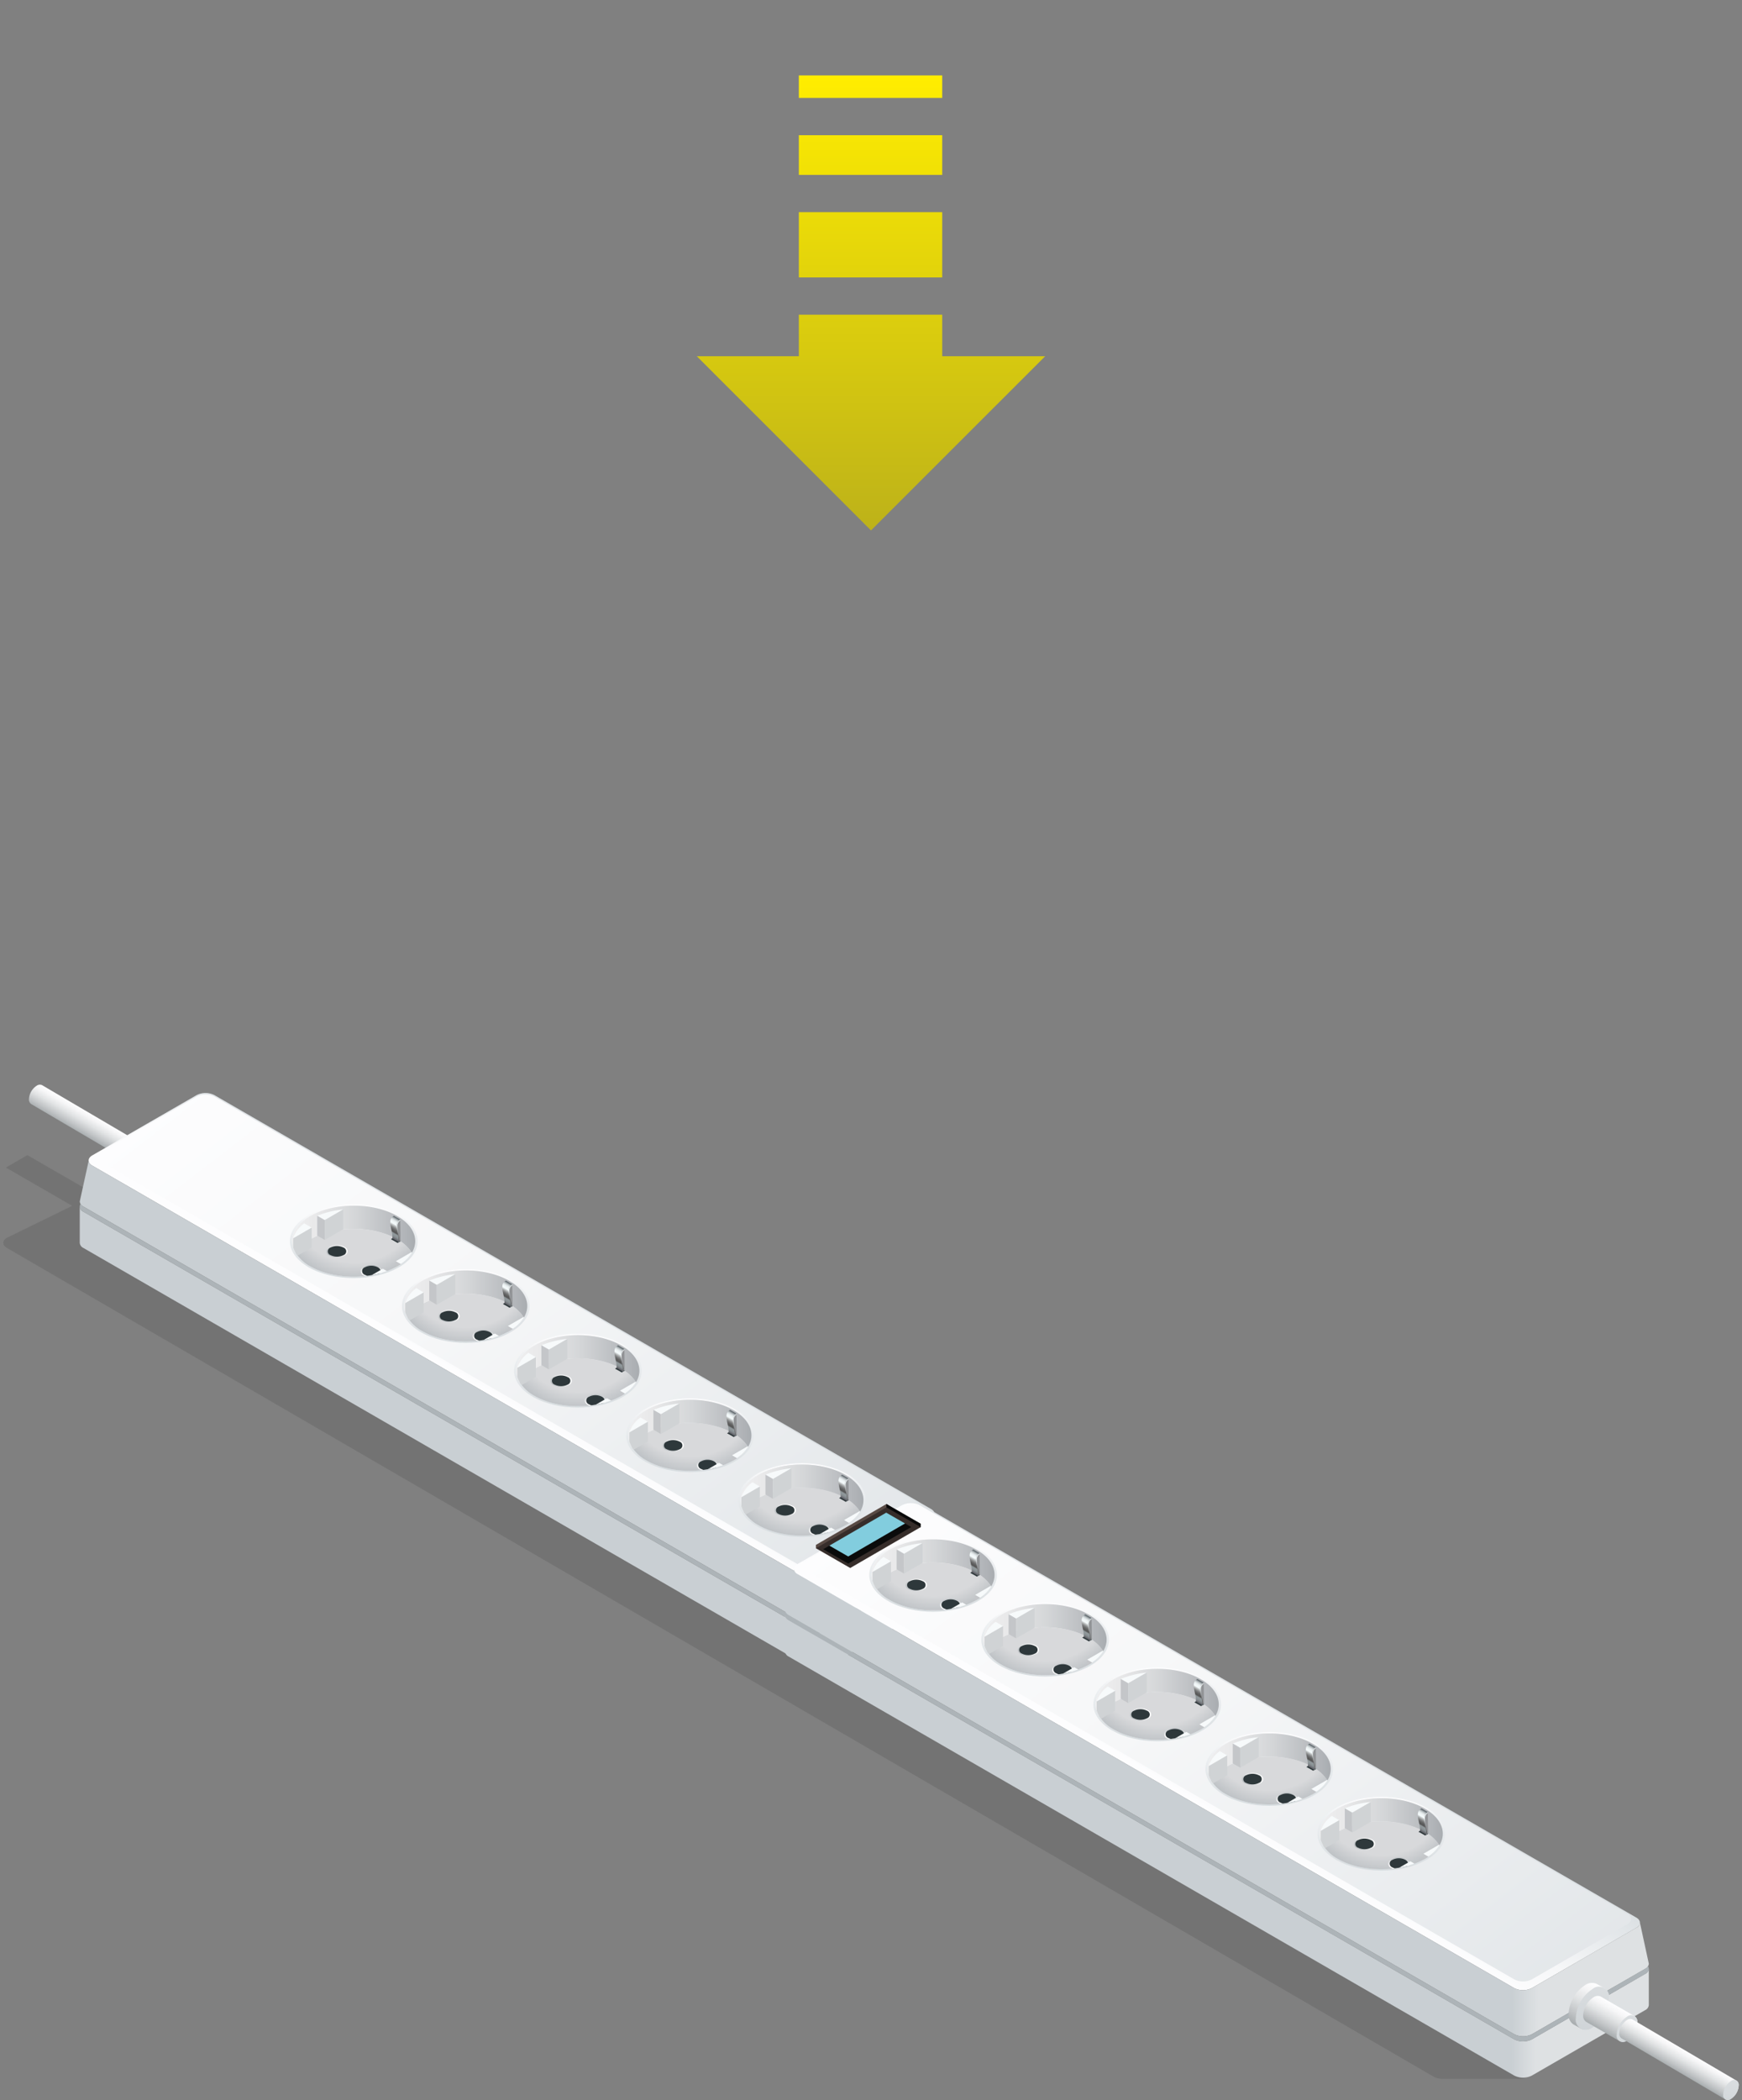 <svg xmlns="http://www.w3.org/2000/svg"
    xmlns:xlink="http://www.w3.org/1999/xlink" viewBox="0 0 497.843 600">
    <rect x="0" y="0" width="497.843" height="600" fill="#808080" stroke="none"/>
    <defs>
        <style>.cls-1{isolation:isolate;}.cls-18,.cls-2{mix-blend-mode:multiply;}.cls-2{opacity:0.1;}.cls-3{fill:url(#linear-gradient);}.cls-4{fill:url(#linear-gradient-2);}.cls-5{fill:url(#linear-gradient-3);}.cls-6{fill:url(#linear-gradient-4);}.cls-7{fill:#adb4b8;}.cls-8{fill:url(#linear-gradient-5);}.cls-9{fill:url(#linear-gradient-6);}.cls-10{fill:url(#radial-gradient);}.cls-11{fill:url(#linear-gradient-7);}.cls-12{fill:#2e383b;}.cls-13{fill:url(#linear-gradient-8);}.cls-14{fill:url(#linear-gradient-9);}.cls-15{fill:#f7fafb;}.cls-16{fill:#c4c6c9;}.cls-17{fill:#d0d3d5;}.cls-18{opacity:0.2;}.cls-19{fill:url(#linear-gradient-10);}.cls-20{fill:url(#linear-gradient-11);}.cls-21{fill:url(#linear-gradient-12);}.cls-22{fill:url(#radial-gradient-2);}.cls-23{fill:url(#linear-gradient-13);}.cls-24{fill:url(#linear-gradient-14);}.cls-25{fill:url(#linear-gradient-15);}.cls-26{fill:url(#linear-gradient-16);}.cls-27{fill:url(#linear-gradient-17);}.cls-28{fill:url(#linear-gradient-18);}.cls-29{fill:url(#radial-gradient-3);}.cls-30{fill:url(#linear-gradient-19);}.cls-31{fill:url(#linear-gradient-20);}.cls-32{fill:url(#linear-gradient-21);}.cls-33{fill:url(#linear-gradient-22);}.cls-34{fill:url(#linear-gradient-23);}.cls-35{fill:url(#linear-gradient-24);}.cls-36{fill:url(#radial-gradient-4);}.cls-37{fill:url(#linear-gradient-25);}.cls-38{fill:url(#linear-gradient-26);}.cls-39{fill:url(#linear-gradient-27);}.cls-40{fill:url(#linear-gradient-28);}.cls-41{fill:url(#linear-gradient-29);}.cls-42{fill:url(#linear-gradient-30);}.cls-43{fill:url(#radial-gradient-5);}.cls-44{fill:url(#linear-gradient-31);}.cls-45{fill:url(#linear-gradient-32);}.cls-46{fill:url(#linear-gradient-33);}.cls-47{fill:url(#linear-gradient-34);}.cls-48{fill:url(#linear-gradient-35);}.cls-49{fill:url(#linear-gradient-36);}.cls-50{fill:url(#linear-gradient-37);}.cls-51{fill:url(#linear-gradient-38);}.cls-52{fill:url(#linear-gradient-39);}.cls-53{fill:url(#linear-gradient-40);}.cls-54{fill:url(#linear-gradient-41);}.cls-55{fill:url(#linear-gradient-42);}.cls-56{fill:url(#linear-gradient-43);}.cls-57{fill:url(#linear-gradient-44);}.cls-58{fill:url(#linear-gradient-45);}.cls-59{fill:url(#linear-gradient-46);}.cls-60{fill:url(#radial-gradient-6);}.cls-61{fill:url(#linear-gradient-47);}.cls-62{fill:url(#linear-gradient-48);}.cls-63{fill:url(#linear-gradient-49);}.cls-64{fill:url(#linear-gradient-50);}.cls-65{fill:url(#linear-gradient-51);}.cls-66{fill:url(#linear-gradient-52);}.cls-67{fill:url(#radial-gradient-7);}.cls-68{fill:url(#linear-gradient-53);}.cls-69{fill:url(#linear-gradient-54);}.cls-70{fill:url(#linear-gradient-55);}.cls-71{fill:url(#linear-gradient-56);}.cls-72{fill:url(#linear-gradient-57);}.cls-73{fill:url(#linear-gradient-58);}.cls-74{fill:url(#radial-gradient-8);}.cls-75{fill:url(#linear-gradient-59);}.cls-76{fill:url(#linear-gradient-60);}.cls-77{fill:url(#linear-gradient-61);}.cls-78{fill:url(#linear-gradient-62);}.cls-79{fill:url(#linear-gradient-63);}.cls-80{fill:url(#linear-gradient-64);}.cls-81{fill:url(#radial-gradient-9);}.cls-82{fill:url(#linear-gradient-65);}.cls-83{fill:url(#linear-gradient-66);}.cls-84{fill:url(#linear-gradient-67);}.cls-85{fill:url(#linear-gradient-68);}.cls-86{fill:url(#linear-gradient-69);}.cls-87{fill:url(#linear-gradient-70);}.cls-88{fill:url(#radial-gradient-10);}.cls-89{fill:url(#linear-gradient-71);}.cls-90{fill:url(#linear-gradient-72);}.cls-91{fill:url(#linear-gradient-73);}.cls-92{fill:url(#linear-gradient-74);}.cls-93{fill:url(#linear-gradient-75);}.cls-94{fill:#584a44;}.cls-95{fill:#090909;}.cls-96{fill:#362d2a;}.cls-97{fill:#0a0b0b;}.cls-98{fill:#82cdde;}.cls-99{fill:url(#Degradado_sin_nombre_91);}</style>
        <linearGradient id="linear-gradient" x1="26.913" y1="318.743" x2="23.762" y2="324.201" gradientUnits="userSpaceOnUse">
            <stop offset="0" stop-color="#fdfdfe"/>
            <stop offset="0.187" stop-color="#f6f6f7"/>
            <stop offset="0.467" stop-color="#e1e3e4"/>
            <stop offset="0.805" stop-color="#c0c3c5"/>
            <stop offset="1" stop-color="#a9aeb0"/>
        </linearGradient>
        <linearGradient id="linear-gradient-2" x1="237.248" y1="410.807" x2="230.428" y2="410.807" gradientUnits="userSpaceOnUse">
            <stop offset="0" stop-color="#dee1e3"/>
            <stop offset="1" stop-color="#c9cfd3"/>
        </linearGradient>
        <linearGradient id="linear-gradient-3" x1="137.374" y1="396.752" x2="158.594" y2="361.557" gradientUnits="userSpaceOnUse">
            <stop offset="0" stop-color="#fdfdfe"/>
            <stop offset="0.317" stop-color="#f6f7f8"/>
            <stop offset="0.793" stop-color="#e1e5e8"/>
            <stop offset="1" stop-color="#d6dcdf"/>
        </linearGradient>
        <linearGradient id="linear-gradient-4" x1="238.096" y1="398.388" x2="230.584" y2="398.388" xlink:href="#linear-gradient-2"/>
        <linearGradient id="linear-gradient-5" x1="75.711" y1="289.322" x2="264.4" y2="534.781" xlink:href="#linear-gradient-3"/>
        <linearGradient id="linear-gradient-6" x1="101.097" y1="344.062" x2="101.097" y2="365.509" gradientUnits="userSpaceOnUse">
            <stop offset="0" stop-color="#fdfdfe"/>
            <stop offset="0.156" stop-color="#f6f7f8"/>
            <stop offset="0.23" stop-color="#f0f2f4"/>
            <stop offset="1" stop-color="#d6dcdf"/>
        </linearGradient>
        <radialGradient id="radial-gradient" cx="101.313" cy="341.775" r="28.607" gradientUnits="userSpaceOnUse">
            <stop offset="0.662" stop-color="#d8d9db"/>
            <stop offset="0.888" stop-color="#b5babe"/>
            <stop offset="1" stop-color="#5c5e5f"/>
        </radialGradient>
        <linearGradient id="linear-gradient-7" x1="-9099.236" y1="4439.62" x2="-9099.236" y2="4435.06" gradientTransform="translate(-9475.486 -2938.815) rotate(-135)" gradientUnits="userSpaceOnUse">
            <stop offset="0" stop-color="#fff"/>
            <stop offset="0.218" stop-color="#f8f8f8"/>
            <stop offset="0.546" stop-color="#e3e5e6"/>
            <stop offset="0.941" stop-color="#c2c6c9"/>
            <stop offset="1" stop-color="#bcc1c4"/>
        </linearGradient>
        <linearGradient id="linear-gradient-8" x1="106.122" y1="364.39" x2="106.122" y2="361.46" gradientTransform="matrix(1, 0, 0, 1, 0, 0)" xlink:href="#linear-gradient-7"/>
        <linearGradient id="linear-gradient-9" x1="83.578" y1="351.207" x2="121.974" y2="351.207" gradientUnits="userSpaceOnUse">
            <stop offset="0" stop-color="#efeff0"/>
            <stop offset="0.193" stop-color="#e8e8e9"/>
            <stop offset="0.483" stop-color="#d3d5d7"/>
            <stop offset="0.832" stop-color="#b2b5b9"/>
            <stop offset="1" stop-color="#9fa4a8"/>
        </linearGradient>
        <linearGradient id="linear-gradient-10" x1="114.501" y1="348.713" x2="111.799" y2="353.393" gradientUnits="userSpaceOnUse">
            <stop offset="0" stop-color="#656d72"/>
            <stop offset="0.031" stop-color="#899195"/>
            <stop offset="0.067" stop-color="#aab1b4"/>
            <stop offset="0.105" stop-color="#c5ccce"/>
            <stop offset="0.146" stop-color="#dae0e2"/>
            <stop offset="0.192" stop-color="#e9eff0"/>
            <stop offset="0.247" stop-color="#f1f7f8"/>
            <stop offset="0.332" stop-color="#f4fafb"/>
            <stop offset="0.357" stop-color="#dfe4e5"/>
            <stop offset="0.415" stop-color="#b6b9ba"/>
            <stop offset="0.473" stop-color="#949696"/>
            <stop offset="0.531" stop-color="#797a7b"/>
            <stop offset="0.59" stop-color="#666767"/>
            <stop offset="0.649" stop-color="#5b5b5b"/>
            <stop offset="0.709" stop-color="#575757"/>
            <stop offset="0.77" stop-color="#90989b"/>
            <stop offset="0.848" stop-color="#8d9598"/>
            <stop offset="0.905" stop-color="#858c8f"/>
            <stop offset="0.955" stop-color="#787c81"/>
            <stop offset="1" stop-color="#65666c"/>
        </linearGradient>
        <linearGradient id="linear-gradient-11" x1="113.918" y1="347.389" x2="113.836" y2="357.069" xlink:href="#linear-gradient-10"/>
        <linearGradient id="linear-gradient-12" x1="133.113" y1="362.574" x2="133.113" y2="384.021" xlink:href="#linear-gradient-6"/>
        <radialGradient id="radial-gradient-2" cx="133.33" cy="360.287" r="28.607" xlink:href="#radial-gradient"/>
        <linearGradient id="linear-gradient-13" x1="-9134.965" y1="4449.169" x2="-9134.965" y2="4444.609" xlink:href="#linear-gradient-7"/>
        <linearGradient id="linear-gradient-14" x1="138.139" y1="382.902" x2="138.139" y2="379.972" gradientTransform="matrix(1, 0, 0, 1, 0, 0)" xlink:href="#linear-gradient-7"/>
        <linearGradient id="linear-gradient-15" x1="115.595" y1="369.719" x2="153.99" y2="369.719" xlink:href="#linear-gradient-9"/>
        <linearGradient id="linear-gradient-16" x1="146.518" y1="367.225" x2="143.816" y2="371.905" xlink:href="#linear-gradient-10"/>
        <linearGradient id="linear-gradient-17" x1="145.934" y1="365.901" x2="145.853" y2="375.581" xlink:href="#linear-gradient-10"/>
        <linearGradient id="linear-gradient-18" x1="165.157" y1="381.059" x2="165.157" y2="402.506" xlink:href="#linear-gradient-6"/>
        <radialGradient id="radial-gradient-3" cx="165.374" cy="378.772" r="28.607" xlink:href="#radial-gradient"/>
        <linearGradient id="linear-gradient-19" x1="-9170.695" y1="4458.757" x2="-9170.695" y2="4454.197" xlink:href="#linear-gradient-7"/>
        <linearGradient id="linear-gradient-20" x1="170.183" y1="401.388" x2="170.183" y2="398.457" gradientTransform="matrix(1, 0, 0, 1, 0, 0)" xlink:href="#linear-gradient-7"/>
        <linearGradient id="linear-gradient-21" x1="147.639" y1="388.204" x2="186.034" y2="388.204" xlink:href="#linear-gradient-9"/>
        <linearGradient id="linear-gradient-22" x1="178.562" y1="385.71" x2="175.86" y2="390.39" xlink:href="#linear-gradient-10"/>
        <linearGradient id="linear-gradient-23" x1="177.978" y1="384.386" x2="177.897" y2="394.066" xlink:href="#linear-gradient-10"/>
        <linearGradient id="linear-gradient-24" x1="197.174" y1="399.517" x2="197.174" y2="420.964" xlink:href="#linear-gradient-6"/>
        <radialGradient id="radial-gradient-4" cx="197.391" cy="397.23" r="28.607" xlink:href="#radial-gradient"/>
        <linearGradient id="linear-gradient-25" x1="-9206.386" y1="4468.345" x2="-9206.386" y2="4463.784" xlink:href="#linear-gradient-7"/>
        <linearGradient id="linear-gradient-26" x1="202.2" y1="419.845" x2="202.2" y2="416.915" gradientTransform="matrix(1, 0, 0, 1, 0, 0)" xlink:href="#linear-gradient-7"/>
        <linearGradient id="linear-gradient-27" x1="179.656" y1="406.662" x2="218.051" y2="406.662" xlink:href="#linear-gradient-9"/>
        <linearGradient id="linear-gradient-28" x1="210.579" y1="404.168" x2="207.877" y2="408.848" xlink:href="#linear-gradient-10"/>
        <linearGradient id="linear-gradient-29" x1="209.995" y1="402.844" x2="209.914" y2="412.524" xlink:href="#linear-gradient-10"/>
        <linearGradient id="linear-gradient-30" x1="229.191" y1="418.029" x2="229.191" y2="439.477" xlink:href="#linear-gradient-6"/>
        <radialGradient id="radial-gradient-5" cx="229.407" cy="415.742" r="28.607" xlink:href="#radial-gradient"/>
        <linearGradient id="linear-gradient-31" x1="-9242.116" y1="4477.894" x2="-9242.116" y2="4473.333" xlink:href="#linear-gradient-7"/>
        <linearGradient id="linear-gradient-32" x1="234.216" y1="438.358" x2="234.216" y2="435.427" gradientTransform="matrix(1, 0, 0, 1, 0, 0)" xlink:href="#linear-gradient-7"/>
        <linearGradient id="linear-gradient-33" x1="211.672" y1="425.174" x2="250.068" y2="425.174" xlink:href="#linear-gradient-9"/>
        <linearGradient id="linear-gradient-34" x1="242.595" y1="422.68" x2="239.893" y2="427.36" xlink:href="#linear-gradient-10"/>
        <linearGradient id="linear-gradient-35" x1="242.012" y1="421.357" x2="241.93" y2="431.036" xlink:href="#linear-gradient-10"/>
        <linearGradient id="linear-gradient-36" x1="438.814" y1="527.557" x2="431.993" y2="527.557" xlink:href="#linear-gradient-2"/>
        <linearGradient id="linear-gradient-37" x1="338.939" y1="513.501" x2="360.159" y2="478.307" xlink:href="#linear-gradient-3"/>
        <linearGradient id="linear-gradient-38" x1="439.661" y1="515.137" x2="432.149" y2="515.137" xlink:href="#linear-gradient-2"/>
        <linearGradient id="linear-gradient-39" x1="277.276" y1="406.072" x2="465.966" y2="651.53" xlink:href="#linear-gradient-3"/>
        <linearGradient id="linear-gradient-40" x1="457.302" y1="567.567" x2="450.823" y2="578.788" xlink:href="#linear-gradient"/>
        <linearGradient id="linear-gradient-41" x1="458.016" y1="563.592" x2="451.265" y2="587.053" xlink:href="#linear-gradient-2"/>
        <linearGradient id="linear-gradient-42" x1="462.214" y1="573.322" x2="458.184" y2="580.301" xlink:href="#linear-gradient"/>
        <linearGradient id="linear-gradient-43" x1="467.336" y1="571.259" x2="460.339" y2="596.037" xlink:href="#linear-gradient-2"/>
        <linearGradient id="linear-gradient-44" x1="481.415" y1="585.677" x2="478.264" y2="591.134" xlink:href="#linear-gradient"/>
        <linearGradient id="linear-gradient-45" x1="496.449" y1="590.895" x2="491.202" y2="609.478" xlink:href="#linear-gradient-2"/>
        <linearGradient id="linear-gradient-46" x1="266.665" y1="439.395" x2="266.665" y2="460.843" xlink:href="#linear-gradient-6"/>
        <radialGradient id="radial-gradient-6" cx="266.882" cy="437.108" r="28.607" xlink:href="#radial-gradient"/>
        <linearGradient id="linear-gradient-47" x1="-9283.723" y1="4489.284" x2="-9283.723" y2="4484.724" xlink:href="#linear-gradient-7"/>
        <linearGradient id="linear-gradient-48" x1="271.691" y1="459.724" x2="271.691" y2="456.793" gradientTransform="matrix(1, 0, 0, 1, 0, 0)" xlink:href="#linear-gradient-7"/>
        <linearGradient id="linear-gradient-49" x1="249.147" y1="446.54" x2="287.542" y2="446.54" xlink:href="#linear-gradient-9"/>
        <linearGradient id="linear-gradient-50" x1="280.07" y1="444.046" x2="277.368" y2="448.726" xlink:href="#linear-gradient-10"/>
        <linearGradient id="linear-gradient-51" x1="279.486" y1="442.723" x2="279.405" y2="452.402" xlink:href="#linear-gradient-10"/>
        <linearGradient id="linear-gradient-52" x1="298.682" y1="457.907" x2="298.682" y2="479.355" xlink:href="#linear-gradient-6"/>
        <radialGradient id="radial-gradient-7" cx="298.898" cy="455.62" r="28.606" xlink:href="#radial-gradient"/>
        <linearGradient id="linear-gradient-53" x1="-9319.452" y1="4498.833" x2="-9319.452" y2="4494.273" xlink:href="#linear-gradient-7"/>
        <linearGradient id="linear-gradient-54" x1="303.707" y1="478.236" x2="303.707" y2="475.305" gradientTransform="matrix(1, 0, 0, 1, 0, 0)" xlink:href="#linear-gradient-7"/>
        <linearGradient id="linear-gradient-55" x1="281.163" y1="465.052" x2="319.559" y2="465.052" xlink:href="#linear-gradient-9"/>
        <linearGradient id="linear-gradient-56" x1="312.087" y1="462.558" x2="309.384" y2="467.239" xlink:href="#linear-gradient-10"/>
        <linearGradient id="linear-gradient-57" x1="311.503" y1="461.234" x2="311.421" y2="470.914" xlink:href="#linear-gradient-10"/>
        <linearGradient id="linear-gradient-58" x1="330.726" y1="476.393" x2="330.726" y2="497.84" xlink:href="#linear-gradient-6"/>
        <radialGradient id="radial-gradient-8" cx="330.942" cy="474.105" r="28.607" xlink:href="#radial-gradient"/>
        <linearGradient id="linear-gradient-59" x1="-9355.182" y1="4508.421" x2="-9355.182" y2="4503.86" xlink:href="#linear-gradient-7"/>
        <linearGradient id="linear-gradient-60" x1="335.751" y1="496.721" x2="335.751" y2="493.791" gradientTransform="matrix(1, 0, 0, 1, 0, 0)" xlink:href="#linear-gradient-7"/>
        <linearGradient id="linear-gradient-61" x1="313.207" y1="483.537" x2="351.603" y2="483.537" xlink:href="#linear-gradient-9"/>
        <linearGradient id="linear-gradient-62" x1="344.131" y1="481.043" x2="341.428" y2="485.724" xlink:href="#linear-gradient-10"/>
        <linearGradient id="linear-gradient-63" x1="343.547" y1="479.72" x2="343.466" y2="489.4" xlink:href="#linear-gradient-10"/>
        <linearGradient id="linear-gradient-64" x1="362.743" y1="494.851" x2="362.743" y2="516.298" xlink:href="#linear-gradient-6"/>
        <radialGradient id="radial-gradient-9" cx="362.959" cy="492.563" r="28.607" xlink:href="#radial-gradient"/>
        <linearGradient id="linear-gradient-65" x1="-9390.874" y1="4518.009" x2="-9390.874" y2="4513.448" xlink:href="#linear-gradient-7"/>
        <linearGradient id="linear-gradient-66" x1="367.768" y1="515.179" x2="367.768" y2="512.248" gradientTransform="matrix(1, 0, 0, 1, 0, 0)" xlink:href="#linear-gradient-7"/>
        <linearGradient id="linear-gradient-67" x1="345.224" y1="501.995" x2="383.62" y2="501.995" xlink:href="#linear-gradient-9"/>
        <linearGradient id="linear-gradient-68" x1="376.147" y1="499.501" x2="373.445" y2="504.181" xlink:href="#linear-gradient-10"/>
        <linearGradient id="linear-gradient-69" x1="375.564" y1="498.178" x2="375.482" y2="507.857" xlink:href="#linear-gradient-10"/>
        <linearGradient id="linear-gradient-70" x1="394.759" y1="513.363" x2="394.759" y2="534.81" xlink:href="#linear-gradient-6"/>
        <radialGradient id="radial-gradient-10" cx="394.976" cy="511.075" r="28.607" xlink:href="#radial-gradient"/>
        <linearGradient id="linear-gradient-71" x1="-9426.603" y1="4527.558" x2="-9426.603" y2="4522.998" xlink:href="#linear-gradient-7"/>
        <linearGradient id="linear-gradient-72" x1="399.785" y1="533.692" x2="399.785" y2="530.76" gradientTransform="matrix(1, 0, 0, 1, 0, 0)" xlink:href="#linear-gradient-7"/>
        <linearGradient id="linear-gradient-73" x1="377.241" y1="520.508" x2="415.636" y2="520.508" xlink:href="#linear-gradient-9"/>
        <linearGradient id="linear-gradient-74" x1="408.164" y1="518.014" x2="405.462" y2="522.693" xlink:href="#linear-gradient-10"/>
        <linearGradient id="linear-gradient-75" x1="407.58" y1="516.69" x2="407.499" y2="526.369" xlink:href="#linear-gradient-10"/>
        <linearGradient id="Degradado_sin_nombre_91" x1="248.922" y1="151.546" x2="248.922" y2="21.546" gradientUnits="userSpaceOnUse">
            <stop offset="0" stop-color="#bdb219"/>
            <stop offset="0.997" stop-color="#ffed00"/>
        </linearGradient>
    </defs>
    <g class="cls-1">
        <g id="Capa_1" data-name="Capa 1">
            <path class="cls-2" d="M469.015,571.743l-407.74-236.8a5.629,5.629,0,0,0-5.071,0L50.745,338.1l-5.458-3.152a5.629,5.629,0,0,0-5.071,0l-12.93,6.322L7.828,330.036l-6.149,3.551,18.947,10.94L2,353.634C.6,354.439.6,355.757,2,356.562L409.738,593.356a5.12,5.12,0,0,0,2.419.6l21.768,0a5.276,5.276,0,0,0,2.727-.6l32.363-18.686C470.41,573.865,470.41,572.548,469.015,571.743Z"/>
            <path class="cls-3" d="M41.737,327.507l-29.7-17.46a1.555,1.555,0,0,0-1.556.158,4.881,4.881,0,0,0-2.208,3.824,1.548,1.548,0,0,0,.654,1.434l29.7,17.461a1.557,1.557,0,0,0,1.554-.16,4.877,4.877,0,0,0,2.208-3.824A1.549,1.549,0,0,0,41.737,327.507Z"/>
            <path class="cls-4" d="M268.6,447.226l-32.363,18.687a5.624,5.624,0,0,1-5.07,0L23.841,346.21a1.778,1.778,0,0,1-1.047-1.463h0V355.1a1.778,1.778,0,0,0,1.047,1.464l207.325,119.7a5.624,5.624,0,0,0,5.07,0L268.6,457.578a1.775,1.775,0,0,0,1.046-1.464V445.783h0A1.786,1.786,0,0,1,268.6,447.226Z"/>
            <path class="cls-5" d="M236.236,451.274a5.624,5.624,0,0,1-5.07,0L26.376,333.035c-1.395-.8-1.395-2.122,0-2.927L56.2,312.886a5.623,5.623,0,0,1,5.071,0l204.79,118.238c1.395.805,1.395,2.122,0,2.927Z"/>
            <path class="cls-6" d="M267.11,432.588h0a1.777,1.777,0,0,1-1.046,1.464l-29.828,17.222a5.624,5.624,0,0,1-5.07,0L26.376,333.035a1.863,1.863,0,0,1-1.034-1.314l-.012,0-2.536,11.559a1.78,1.78,0,0,0,1.047,1.464l207.325,119.7a5.624,5.624,0,0,0,5.07,0L268.6,445.764a1.775,1.775,0,0,0,1.046-1.464Z"/>
            <path class="cls-7" d="M269.413,445.032a2.354,2.354,0,0,1-.814.732L236.236,464.45a5.624,5.624,0,0,1-5.07,0L23.841,344.746a2.353,2.353,0,0,1-.814-.732c-.48.738-.211,1.605.814,2.2l207.325,119.7a5.624,5.624,0,0,0,5.07,0L268.6,447.226C269.623,446.636,269.892,445.769,269.413,445.032Z"/>
            <path class="cls-8" d="M236.236,448.775a5.63,5.63,0,0,1-5.07,0L28.911,332c-1.4-.805-1.4-2.123,0-2.927L56.2,313.315a5.626,5.626,0,0,1,5.071,0L263.528,430.089c1.395.806,1.395,2.123,0,2.927Z"/>
            <path class="cls-9" d="M114,347.176c-7.124-4.112-18.675-4.113-25.8,0s-7.124,10.783,0,14.9,18.675,4.114,25.8,0S121.12,351.289,114,347.176Zm-.47,14.626c-6.866,3.964-18,3.963-24.861,0s-6.866-10.39,0-14.355,18-3.963,24.861,0S120.393,357.838,113.527,361.8Z"/>
            <path class="cls-10" d="M113.527,354.075c-6.864-3.963-18-3.964-24.861,0a11.371,11.371,0,0,0-4.188,3.863,11.372,11.372,0,0,0,4.188,3.864c6.864,3.963,18,3.964,24.861,0a11.355,11.355,0,0,0,4.188-3.863A11.34,11.34,0,0,0,113.527,354.075Z"/>
            <path class="cls-11" d="M98.456,356.289a1.308,1.308,0,0,1,0,2.477,4.747,4.747,0,0,1-4.29,0,1.308,1.308,0,0,1,0-2.477A4.747,4.747,0,0,1,98.456,356.289Z"/>
            <path class="cls-12" d="M94.449,356.453a4.114,4.114,0,0,1,3.724,0,1.134,1.134,0,0,1,0,2.149,4.112,4.112,0,0,1-3.723,0A1.134,1.134,0,0,1,94.449,356.453Z"/>
            <path class="cls-13" d="M108.273,361.921a4.749,4.749,0,0,0-4.291,0,1.308,1.308,0,0,0,0,2.477,3.149,3.149,0,0,0,.414.195,27.043,27.043,0,0,0,4.61-.909C109.334,363.081,109.1,362.4,108.273,361.921Z"/>
            <path class="cls-12" d="M107.99,362.085a4.114,4.114,0,0,0-3.724,0,1.135,1.135,0,0,0,0,2.15,3.132,3.132,0,0,0,.7.281,27.242,27.242,0,0,0,3.517-.691C108.963,363.257,108.807,362.556,107.99,362.085Z"/>
            <path class="cls-14" d="M88.666,354.075c6.865-3.964,18-3.963,24.861,0a11.34,11.34,0,0,1,4.188,3.864c2.121-3.555.726-7.655-4.188-10.492-6.864-3.963-18-3.963-24.861,0-4.915,2.838-6.309,6.937-4.188,10.491A11.371,11.371,0,0,1,88.666,354.075Z"/>
            <path class="cls-15" d="M83.778,353.818l5.3-3.059-2.133-1.232A8.751,8.751,0,0,0,83.778,353.818Z"/>
            <path class="cls-15" d="M90.668,347.378l2.133,1.231,5.3-3.059A25.5,25.5,0,0,0,90.668,347.378Z"/>
            <path class="cls-15" d="M109.4,362.494l-3.187,1.84a24.943,24.943,0,0,0,4.358-1.165Z"/>
            <polygon class="cls-16" points="92.801 354.265 90.668 353.034 90.668 347.378 92.801 348.609 92.801 354.265"/>
            <polygon class="cls-17" points="92.801 354.265 98.098 351.207 98.098 345.55 92.801 348.609 92.801 354.265"/>
            <path class="cls-16" d="M113.527,361.8c.359-.207.691-.423,1.012-.642l-1.413-.816v1.667C113.258,361.939,113.4,361.876,113.527,361.8Z"/>
            <path class="cls-15" d="M114.539,361.16a10.575,10.575,0,0,0,3.176-3.221c-.036-.06-.078-.119-.116-.178l-4.473,2.583Z"/>
            <path class="cls-17" d="M89.077,356.415v-5.656l-5.3,3.059v2.539a7.418,7.418,0,0,0,1.256,2.392Z"/>
            <path class="cls-12" d="M114.474,354.671c-.3-.2-.613-.4-.947-.6s-.675-.362-1.022-.534l-.789.522c.446.236.888.478,1.32.727.192.111.374.226.562.339Z"/>
            <path class="cls-18" d="M114.474,354.671c-.3-.2-.613-.4-.947-.6s-.675-.362-1.022-.534v-5.868c.447.236.888.477,1.32.727.193.111.374.226.562.339Z"/>
            <path class="cls-19" d="M113.393,349.972a1.809,1.809,0,0,1,1.028-1.518l-1.838-1.076a1.806,1.806,0,0,0-1.027,1.518c-.123,1.571.718,3.347.59,4.934l1.837,1.076C114.112,353.319,113.27,351.543,113.393,349.972Z"/>
            <path class="cls-20" d="M114.391,348.724l.03-.27a1.809,1.809,0,0,0-1.028,1.518c-.123,1.571.719,3.347.59,4.934l.184-.067c.039-1.528-.719-3.211-.6-4.707A1.812,1.812,0,0,1,114.391,348.724Z"/>
            <path class="cls-21" d="M146.013,365.688c-7.123-4.112-18.675-4.113-25.8,0s-7.123,10.783,0,14.9,18.676,4.114,25.8,0S153.137,369.8,146.013,365.688Zm-.469,14.626c-6.866,3.964-18,3.963-24.862,0s-6.866-10.39,0-14.354,18-3.964,24.862,0S152.41,376.35,145.544,380.314Z"/>
            <path class="cls-22" d="M145.544,372.587c-6.864-3.963-18-3.963-24.862,0a11.379,11.379,0,0,0-4.188,3.863,11.38,11.38,0,0,0,4.188,3.864c6.865,3.963,18,3.964,24.862,0a11.371,11.371,0,0,0,4.188-3.863A11.356,11.356,0,0,0,145.544,372.587Z"/>
            <path class="cls-23" d="M130.473,374.8a1.308,1.308,0,0,1,0,2.477,4.747,4.747,0,0,1-4.29,0,1.308,1.308,0,0,1,0-2.477A4.752,4.752,0,0,1,130.473,374.8Z"/>
            <path class="cls-12" d="M126.465,374.965a4.114,4.114,0,0,1,3.724,0,1.135,1.135,0,0,1,0,2.15,4.115,4.115,0,0,1-3.723,0A1.134,1.134,0,0,1,126.465,374.965Z"/>
            <path class="cls-24" d="M140.29,380.433a4.755,4.755,0,0,0-4.291,0,1.309,1.309,0,0,0,0,2.478,3.345,3.345,0,0,0,.414.194,27.055,27.055,0,0,0,4.611-.909C141.351,381.594,141.115,380.91,140.29,380.433Z"/>
            <path class="cls-12" d="M140.007,380.6a4.119,4.119,0,0,0-3.725,0,1.135,1.135,0,0,0,0,2.15,3.163,3.163,0,0,0,.7.282,27.243,27.243,0,0,0,3.517-.692C140.979,381.77,140.823,381.068,140.007,380.6Z"/>
            <path class="cls-25" d="M120.682,372.587c6.866-3.963,18-3.963,24.862,0a11.356,11.356,0,0,1,4.188,3.864c2.121-3.555.726-7.655-4.188-10.492-6.864-3.963-18-3.963-24.862,0-4.915,2.837-6.309,6.936-4.188,10.49A11.379,11.379,0,0,1,120.682,372.587Z"/>
            <path class="cls-15" d="M115.8,372.33l5.3-3.059-2.134-1.232A8.748,8.748,0,0,0,115.8,372.33Z"/>
            <path class="cls-15" d="M122.684,365.89l2.133,1.231,5.3-3.059A25.549,25.549,0,0,0,122.684,365.89Z"/>
            <path class="cls-15" d="M141.418,381.006l-3.187,1.84a25.03,25.03,0,0,0,4.358-1.164Z"/>
            <polygon class="cls-16" points="124.817 372.777 122.684 371.546 122.684 365.89 124.817 367.121 124.817 372.777"/>
            <polygon class="cls-17" points="124.817 372.777 130.115 369.719 130.115 364.062 124.817 367.121 124.817 372.777"/>
            <path class="cls-16" d="M145.544,380.314c.358-.207.691-.422,1.012-.642l-1.414-.816v1.667C145.274,380.452,145.415,380.388,145.544,380.314Z"/>
            <path class="cls-15" d="M146.556,379.672a10.586,10.586,0,0,0,3.176-3.221c-.036-.06-.078-.119-.116-.178l-4.474,2.583Z"/>
            <path class="cls-17" d="M121.094,374.927v-5.656l-5.3,3.059v2.539a7.414,7.414,0,0,0,1.255,2.392Z"/>
            <path class="cls-12" d="M146.49,373.183c-.3-.2-.613-.4-.946-.6s-.675-.362-1.023-.534l-.789.523q.671.354,1.32.726c.193.111.374.226.562.339Z"/>
            <path class="cls-18" d="M146.49,373.183c-.3-.2-.613-.4-.946-.6s-.675-.362-1.023-.534v-5.868c.447.237.888.478,1.32.727.193.111.375.226.562.339Z"/>
            <path class="cls-26" d="M145.41,368.484a1.807,1.807,0,0,1,1.028-1.518L144.6,365.89a1.807,1.807,0,0,0-1.028,1.518c-.123,1.571.719,3.347.59,4.934L146,373.419C146.128,371.831,145.287,370.055,145.41,368.484Z"/>
            <path class="cls-27" d="M146.408,367.236l.03-.27a1.807,1.807,0,0,0-1.028,1.518c-.123,1.571.718,3.347.59,4.935l.184-.068c.039-1.528-.719-3.211-.6-4.707A1.806,1.806,0,0,1,146.408,367.236Z"/>
            <path class="cls-28" d="M178.057,384.174c-7.123-4.113-18.675-4.114-25.8,0s-7.123,10.782,0,14.9,18.676,4.113,25.8,0S185.181,388.286,178.057,384.174Zm-.469,14.625c-6.866,3.964-18,3.963-24.862,0s-6.866-10.39,0-14.354,18-3.964,24.862,0S184.454,394.835,177.588,398.8Z"/>
            <path class="cls-29" d="M177.588,391.072c-6.864-3.963-18-3.963-24.862,0a11.368,11.368,0,0,0-4.188,3.862,11.38,11.38,0,0,0,4.188,3.864c6.865,3.963,18,3.964,24.862,0a11.371,11.371,0,0,0,4.188-3.863A11.356,11.356,0,0,0,177.588,391.072Z"/>
            <path class="cls-30" d="M162.517,393.286a1.308,1.308,0,0,1,0,2.477,4.747,4.747,0,0,1-4.29,0,1.308,1.308,0,0,1,0-2.477A4.752,4.752,0,0,1,162.517,393.286Z"/>
            <path class="cls-12" d="M158.509,393.45a4.114,4.114,0,0,1,3.724,0,1.135,1.135,0,0,1,0,2.15,4.115,4.115,0,0,1-3.723,0A1.134,1.134,0,0,1,158.509,393.45Z"/>
            <path class="cls-31" d="M172.334,398.919a4.749,4.749,0,0,0-4.291,0,1.308,1.308,0,0,0,0,2.477,3.268,3.268,0,0,0,.413.195,27.153,27.153,0,0,0,4.611-.91C173.4,400.079,173.159,399.4,172.334,398.919Z"/>
            <path class="cls-12" d="M172.051,399.082a4.119,4.119,0,0,0-3.725,0,1.135,1.135,0,0,0,0,2.15,3.115,3.115,0,0,0,.7.282,27.243,27.243,0,0,0,3.517-.692C173.024,400.255,172.867,399.553,172.051,399.082Z"/>
            <path class="cls-32" d="M152.726,391.073c6.866-3.964,18-3.964,24.862,0a11.356,11.356,0,0,1,4.188,3.864c2.121-3.555.726-7.655-4.188-10.492-6.864-3.963-18-3.963-24.862,0-4.915,2.837-6.309,6.936-4.188,10.49A11.368,11.368,0,0,1,152.726,391.073Z"/>
            <path class="cls-15" d="M147.839,390.815l5.3-3.059-2.133-1.232A8.744,8.744,0,0,0,147.839,390.815Z"/>
            <path class="cls-15" d="M154.728,384.375l2.134,1.231,5.3-3.059A25.549,25.549,0,0,0,154.728,384.375Z"/>
            <path class="cls-15" d="M173.462,399.491l-3.187,1.84a25.03,25.03,0,0,0,4.358-1.164Z"/>
            <polygon class="cls-16" points="156.862 391.262 154.728 390.031 154.728 384.375 156.862 385.606 156.862 391.262"/>
            <polygon class="cls-17" points="156.862 391.262 162.159 388.204 162.159 382.547 156.862 385.606 156.862 391.262"/>
            <path class="cls-16" d="M177.588,398.8c.358-.207.691-.422,1.012-.642l-1.414-.816v1.668C177.318,398.937,177.459,398.873,177.588,398.8Z"/>
            <path class="cls-15" d="M178.6,398.157a10.586,10.586,0,0,0,3.176-3.221c-.036-.06-.078-.119-.116-.178l-4.474,2.583Z"/>
            <path class="cls-17" d="M153.138,393.412v-5.656l-5.3,3.059v2.539a7.414,7.414,0,0,0,1.255,2.392Z"/>
            <path class="cls-12" d="M178.534,391.669c-.3-.2-.613-.4-.946-.6s-.675-.362-1.023-.534l-.789.523q.671.354,1.32.726c.193.111.375.226.562.339Z"/>
            <path class="cls-18" d="M178.534,391.669c-.3-.2-.613-.4-.946-.6s-.675-.362-1.023-.534v-5.867q.671.354,1.321.726c.192.111.374.226.561.339Z"/>
            <path class="cls-33" d="M177.454,386.969a1.807,1.807,0,0,1,1.028-1.518l-1.838-1.076a1.807,1.807,0,0,0-1.028,1.518c-.123,1.571.719,3.347.59,4.934l1.838,1.077C178.173,390.317,177.331,388.54,177.454,386.969Z"/>
            <path class="cls-34" d="M178.452,385.722l.03-.271a1.807,1.807,0,0,0-1.028,1.518c-.123,1.571.719,3.348.59,4.935l.184-.068c.039-1.528-.719-3.211-.6-4.707A1.8,1.8,0,0,1,178.452,385.722Z"/>
            <path class="cls-35" d="M210.074,402.631c-7.123-4.112-18.675-4.113-25.8,0s-7.123,10.783,0,14.9,18.676,4.114,25.8,0S217.2,406.744,210.074,402.631Zm-.469,14.626c-6.866,3.964-18,3.963-24.862,0s-6.866-10.39,0-14.354,18-3.964,24.862,0S216.471,413.293,209.605,417.257Z"/>
            <path class="cls-36" d="M209.605,409.53c-6.864-3.963-18-3.963-24.862,0a11.379,11.379,0,0,0-4.188,3.863,11.38,11.38,0,0,0,4.188,3.864c6.865,3.963,18,3.964,24.862,0a11.371,11.371,0,0,0,4.188-3.863A11.356,11.356,0,0,0,209.605,409.53Z"/>
            <path class="cls-37" d="M194.534,411.744a1.308,1.308,0,0,1,0,2.477,4.747,4.747,0,0,1-4.29,0,1.308,1.308,0,0,1,0-2.477A4.749,4.749,0,0,1,194.534,411.744Z"/>
            <path class="cls-12" d="M190.526,411.908a4.114,4.114,0,0,1,3.724,0,1.135,1.135,0,0,1,0,2.15,4.115,4.115,0,0,1-3.723,0A1.134,1.134,0,0,1,190.526,411.908Z"/>
            <path class="cls-38" d="M204.351,417.376a4.755,4.755,0,0,0-4.291,0,1.309,1.309,0,0,0,0,2.478,3.345,3.345,0,0,0,.414.194,27.055,27.055,0,0,0,4.611-.909C205.412,418.537,205.176,417.853,204.351,417.376Z"/>
            <path class="cls-12" d="M204.068,417.54a4.116,4.116,0,0,0-3.725,0,1.135,1.135,0,0,0,0,2.15,3.163,3.163,0,0,0,.7.282,27.243,27.243,0,0,0,3.517-.692C205.041,418.713,204.884,418.011,204.068,417.54Z"/>
            <path class="cls-39" d="M184.743,409.53c6.866-3.963,18-3.963,24.862,0a11.356,11.356,0,0,1,4.188,3.864c2.121-3.555.726-7.655-4.188-10.492-6.864-3.963-18-3.963-24.862,0-4.915,2.837-6.309,6.936-4.188,10.49A11.379,11.379,0,0,1,184.743,409.53Z"/>
            <path class="cls-15" d="M179.856,409.273l5.3-3.059-2.134-1.232A8.748,8.748,0,0,0,179.856,409.273Z"/>
            <path class="cls-15" d="M186.745,402.833l2.133,1.231,5.3-3.059A25.549,25.549,0,0,0,186.745,402.833Z"/>
            <path class="cls-15" d="M205.479,417.949l-3.187,1.84a25.03,25.03,0,0,0,4.358-1.164Z"/>
            <polygon class="cls-16" points="188.878 409.72 186.745 408.489 186.745 402.833 188.878 404.064 188.878 409.72"/>
            <polygon class="cls-17" points="188.878 409.72 194.176 406.662 194.176 401.005 188.878 404.064 188.878 409.72"/>
            <path class="cls-16" d="M209.605,417.257c.358-.207.691-.422,1.012-.642L209.2,415.8v1.667C209.335,417.4,209.476,417.331,209.605,417.257Z"/>
            <path class="cls-15" d="M210.617,416.615a10.586,10.586,0,0,0,3.176-3.221c-.036-.06-.078-.119-.116-.178L209.2,415.8Z"/>
            <path class="cls-17" d="M185.155,411.87v-5.656l-5.3,3.059v2.539a7.414,7.414,0,0,0,1.255,2.392Z"/>
            <path class="cls-12" d="M210.551,410.126c-.3-.2-.613-.4-.946-.6s-.675-.362-1.023-.534l-.789.523q.671.354,1.32.726c.193.111.374.226.562.339Z"/>
            <path class="cls-18" d="M210.551,410.126c-.3-.2-.613-.4-.946-.6s-.675-.362-1.023-.534v-5.868c.447.237.888.478,1.321.727.192.111.374.226.561.339Z"/>
            <path class="cls-40" d="M209.471,405.427a1.807,1.807,0,0,1,1.028-1.518l-1.838-1.076a1.807,1.807,0,0,0-1.028,1.518c-.123,1.571.719,3.347.59,4.934l1.838,1.077C210.189,408.774,209.348,407,209.471,405.427Z"/>
            <path class="cls-41" d="M210.469,404.179l.03-.27a1.807,1.807,0,0,0-1.028,1.518c-.123,1.571.718,3.347.59,4.935l.184-.068c.039-1.528-.719-3.211-.6-4.707A1.806,1.806,0,0,1,210.469,404.179Z"/>
            <path class="cls-42" d="M242.09,421.144c-7.123-4.113-18.675-4.114-25.8,0s-7.124,10.783,0,14.9,18.675,4.113,25.8,0S249.214,425.256,242.09,421.144Zm-.469,14.625c-6.866,3.964-18,3.963-24.861,0s-6.867-10.39,0-14.354,18-3.964,24.861,0S248.487,431.805,241.621,435.769Z"/>
            <path class="cls-43" d="M241.621,428.042c-6.864-3.963-18-3.963-24.861,0a11.361,11.361,0,0,0-4.188,3.862,11.356,11.356,0,0,0,4.188,3.864c6.864,3.963,18,3.964,24.861,0a11.354,11.354,0,0,0,4.188-3.863A11.356,11.356,0,0,0,241.621,428.042Z"/>
            <path class="cls-44" d="M226.55,430.257a1.308,1.308,0,0,1,0,2.477,4.753,4.753,0,0,1-4.29,0,1.308,1.308,0,0,1,0-2.477A4.747,4.747,0,0,1,226.55,430.257Z"/>
            <path class="cls-12" d="M222.542,430.42a4.116,4.116,0,0,1,3.725,0,1.135,1.135,0,0,1,0,2.15,4.117,4.117,0,0,1-3.724,0A1.135,1.135,0,0,1,222.542,430.42Z"/>
            <path class="cls-45" d="M236.367,435.888a4.755,4.755,0,0,0-4.291,0,1.309,1.309,0,0,0,0,2.478,3.335,3.335,0,0,0,.413.195,27.152,27.152,0,0,0,4.611-.909C237.428,437.049,237.193,436.366,236.367,435.888Z"/>
            <path class="cls-12" d="M236.084,436.052a4.117,4.117,0,0,0-3.724,0,1.135,1.135,0,0,0,0,2.15,3.134,3.134,0,0,0,.7.282,27.243,27.243,0,0,0,3.517-.692C237.057,437.225,236.9,436.523,236.084,436.052Z"/>
            <path class="cls-46" d="M216.76,428.043c6.865-3.964,18-3.964,24.861,0a11.356,11.356,0,0,1,4.188,3.864c2.121-3.555.726-7.654-4.188-10.492-6.864-3.963-18-3.963-24.861,0-4.915,2.837-6.309,6.936-4.188,10.49A11.361,11.361,0,0,1,216.76,428.043Z"/>
            <path class="cls-15" d="M211.872,427.785l5.3-3.059-2.133-1.232A8.755,8.755,0,0,0,211.872,427.785Z"/>
            <path class="cls-15" d="M218.762,421.345l2.133,1.231,5.3-3.058A25.5,25.5,0,0,0,218.762,421.345Z"/>
            <path class="cls-15" d="M237.5,436.461l-3.188,1.84a24.976,24.976,0,0,0,4.359-1.164Z"/>
            <polygon class="cls-16" points="220.895 428.233 218.762 427.001 218.762 421.345 220.895 422.576 220.895 428.233"/>
            <polygon class="cls-17" points="220.895 428.233 226.192 425.174 226.192 419.518 220.895 422.576 220.895 428.233"/>
            <path class="cls-16" d="M241.621,435.769c.358-.207.691-.422,1.012-.641l-1.414-.817v1.668C241.352,435.907,241.492,435.844,241.621,435.769Z"/>
            <path class="cls-15" d="M242.633,435.128a10.588,10.588,0,0,0,3.176-3.222c-.036-.06-.078-.119-.116-.178l-4.474,2.583Z"/>
            <path class="cls-17" d="M217.171,430.382v-5.656l-5.3,3.059v2.539a7.4,7.4,0,0,0,1.256,2.392Z"/>
            <path class="cls-12" d="M242.567,428.639c-.3-.2-.612-.4-.946-.6s-.675-.362-1.022-.533l-.79.522c.447.236.889.477,1.321.726.192.112.374.227.561.34Z"/>
            <path class="cls-18" d="M242.567,428.639c-.3-.2-.612-.4-.946-.6s-.675-.362-1.022-.533v-5.868q.671.354,1.32.726c.193.111.374.226.562.339Z"/>
            <path class="cls-47" d="M241.487,423.94a1.809,1.809,0,0,1,1.028-1.519l-1.838-1.076a1.806,1.806,0,0,0-1.027,1.518c-.123,1.571.718,3.348.59,4.935l1.837,1.076C242.206,427.287,241.364,425.511,241.487,423.94Z"/>
            <path class="cls-48" d="M242.485,422.692l.03-.271a1.809,1.809,0,0,0-1.028,1.519c-.123,1.571.719,3.347.59,4.934l.184-.068c.039-1.528-.719-3.21-.6-4.707A1.809,1.809,0,0,1,242.485,422.692Z"/>
            <path class="cls-49" d="M470.165,563.976,437.8,582.663a5.622,5.622,0,0,1-5.069,0L225.406,462.96a1.778,1.778,0,0,1-1.046-1.464h0v10.352a1.78,1.78,0,0,0,1.046,1.464l207.326,119.7a5.622,5.622,0,0,0,5.069,0l32.364-18.687a1.778,1.778,0,0,0,1.046-1.463V562.533h0A1.785,1.785,0,0,1,470.165,563.976Z"/>
            <path class="cls-50" d="M437.8,568.024a5.622,5.622,0,0,1-5.069,0L227.941,449.785c-1.394-.805-1.394-2.122,0-2.928l29.828-17.221a5.626,5.626,0,0,1,5.071,0L467.63,547.874c1.394.8,1.394,2.122,0,2.927Z"/>
            <path class="cls-51" d="M468.675,549.338h0a1.777,1.777,0,0,1-1.045,1.463L437.8,568.024a5.622,5.622,0,0,1-5.069,0L227.941,449.785a1.864,1.864,0,0,1-1.033-1.314l-.013,0-2.535,11.558a1.78,1.78,0,0,0,1.046,1.464L432.732,581.2a5.622,5.622,0,0,0,5.069,0l32.364-18.686a1.78,1.78,0,0,0,1.046-1.464Z"/>
            <path class="cls-7" d="M470.979,561.781a2.345,2.345,0,0,1-.814.733L437.8,581.2a5.622,5.622,0,0,1-5.069,0L225.406,461.5a2.347,2.347,0,0,1-.813-.731c-.481.738-.211,1.605.813,2.2l207.326,119.7a5.622,5.622,0,0,0,5.069,0l32.364-18.687C471.188,563.386,471.458,562.52,470.979,561.781Z"/>
            <path class="cls-52" d="M437.8,565.524a5.622,5.622,0,0,1-5.069,0L230.477,448.75c-1.4-.806-1.4-2.123,0-2.928l27.292-15.758a5.623,5.623,0,0,1,5.071,0L465.093,546.839c1.395.8,1.395,2.122,0,2.927Z"/>
            <path class="cls-53" d="M458.412,567.988l-2.076-1.147a3.326,3.326,0,0,0-3.327.336,10.437,10.437,0,0,0-4.721,8.178,3.307,3.307,0,0,0,1.4,3.066l2.076,1.148a3.326,3.326,0,0,0,3.322-.34,10.432,10.432,0,0,0,4.721-8.176A3.314,3.314,0,0,0,458.412,567.988Z"/>
            <path class="cls-54" d="M459.806,571.053a10.432,10.432,0,0,1-4.721,8.176,2.877,2.877,0,0,1-4.721-2.725,10.435,10.435,0,0,1,4.721-8.178,2.877,2.877,0,0,1,4.721,2.727Z"/>
            <path class="cls-55" d="M467.056,575.987l-9.584-5.539a2.076,2.076,0,0,0-2.074.211,6.509,6.509,0,0,0-2.945,5.1,2.063,2.063,0,0,0,.873,1.912l9.583,5.538a2.075,2.075,0,0,0,2.072-.212,6.508,6.508,0,0,0,2.945-5.1A2.063,2.063,0,0,0,467.056,575.987Z"/>
            <path class="cls-56" d="M467.926,577.9a6.508,6.508,0,0,1-2.945,5.1,1.794,1.794,0,0,1-2.944-1.7,6.511,6.511,0,0,1,2.944-5.1,1.8,1.8,0,0,1,2.945,1.7Z"/>
            <path class="cls-57" d="M496.239,594.441l-29.7-17.461a1.557,1.557,0,0,0-1.556.158,4.88,4.88,0,0,0-2.207,3.824,1.547,1.547,0,0,0,.654,1.434l29.7,17.462a1.561,1.561,0,0,0,1.555-.16,4.88,4.88,0,0,0,2.207-3.825A1.546,1.546,0,0,0,496.239,594.441Z"/>
            <path class="cls-58" d="M496.891,595.873a4.88,4.88,0,0,1-2.207,3.825,1.345,1.345,0,0,1-2.208-1.275,4.88,4.88,0,0,1,2.208-3.824,1.345,1.345,0,0,1,2.207,1.274Z"/>
            <path class="cls-59" d="M279.565,442.51c-7.123-4.113-18.675-4.114-25.8,0s-7.123,10.783,0,14.9,18.676,4.113,25.8,0S286.689,446.622,279.565,442.51Zm-.469,14.625c-6.866,3.964-18,3.963-24.862,0s-6.866-10.39,0-14.354,18-3.964,24.862,0S285.962,453.171,279.1,457.135Z"/>
            <path class="cls-60" d="M279.1,449.408c-6.864-3.963-18-3.963-24.862,0a11.377,11.377,0,0,0-4.188,3.862,11.38,11.38,0,0,0,4.188,3.864c6.865,3.963,18,3.964,24.862,0a11.371,11.371,0,0,0,4.188-3.863A11.364,11.364,0,0,0,279.1,449.408Z"/>
            <path class="cls-61" d="M264.025,451.623a1.308,1.308,0,0,1,0,2.476,4.744,4.744,0,0,1-4.29,0,1.308,1.308,0,0,1,0-2.476A4.749,4.749,0,0,1,264.025,451.623Z"/>
            <path class="cls-12" d="M260.017,451.786a4.114,4.114,0,0,1,3.724,0,1.135,1.135,0,0,1,0,2.15,4.115,4.115,0,0,1-3.723,0A1.135,1.135,0,0,1,260.017,451.786Z"/>
            <path class="cls-62" d="M273.842,457.255a4.749,4.749,0,0,0-4.291,0,1.308,1.308,0,0,0,0,2.477,3.349,3.349,0,0,0,.414.195,27.25,27.25,0,0,0,4.611-.909C274.9,458.415,274.667,457.731,273.842,457.255Z"/>
            <path class="cls-12" d="M273.559,457.418a4.119,4.119,0,0,0-3.725,0,1.135,1.135,0,0,0,0,2.15,3.115,3.115,0,0,0,.7.282,27.075,27.075,0,0,0,3.517-.692C274.532,458.591,274.375,457.889,273.559,457.418Z"/>
            <path class="cls-63" d="M254.234,449.409c6.866-3.964,18-3.964,24.862,0a11.364,11.364,0,0,1,4.188,3.864c2.121-3.555.726-7.654-4.188-10.492-6.864-3.963-18-3.963-24.862,0-4.915,2.837-6.309,6.936-4.188,10.49A11.377,11.377,0,0,1,254.234,449.409Z"/>
            <path class="cls-15" d="M249.347,449.151l5.3-3.059-2.134-1.232A8.753,8.753,0,0,0,249.347,449.151Z"/>
            <path class="cls-15" d="M256.236,442.711l2.133,1.231,5.3-3.058A25.516,25.516,0,0,0,256.236,442.711Z"/>
            <path class="cls-15" d="M274.97,457.827l-3.187,1.84a25.03,25.03,0,0,0,4.358-1.164Z"/>
            <polygon class="cls-16" points="258.369 449.599 256.236 448.367 256.236 442.711 258.369 443.942 258.369 449.599"/>
            <polygon class="cls-17" points="258.369 449.599 263.667 446.54 263.667 440.884 258.369 443.942 258.369 449.599"/>
            <path class="cls-16" d="M279.1,457.135c.358-.207.691-.422,1.012-.642l-1.414-.816v1.668C278.826,457.273,278.967,457.21,279.1,457.135Z"/>
            <path class="cls-15" d="M280.108,456.493a10.586,10.586,0,0,0,3.176-3.221c-.036-.06-.078-.119-.116-.178l-4.474,2.583Z"/>
            <path class="cls-17" d="M254.646,451.748v-5.656l-5.3,3.059v2.539a7.429,7.429,0,0,0,1.255,2.393Z"/>
            <path class="cls-12" d="M280.042,450.005c-.3-.2-.613-.4-.946-.6s-.675-.362-1.023-.533l-.789.522q.671.354,1.32.726c.193.112.374.226.562.339Z"/>
            <path class="cls-18" d="M280.042,450.005c-.3-.2-.613-.4-.946-.6s-.675-.362-1.023-.533v-5.868q.671.354,1.321.726c.192.111.374.226.561.339Z"/>
            <path class="cls-64" d="M278.962,445.306a1.807,1.807,0,0,1,1.028-1.519l-1.838-1.076a1.807,1.807,0,0,0-1.028,1.518c-.123,1.571.719,3.348.59,4.935l1.838,1.076C279.68,448.653,278.839,446.877,278.962,445.306Z"/>
            <path class="cls-65" d="M279.96,444.058l.03-.271a1.807,1.807,0,0,0-1.028,1.519c-.123,1.571.718,3.347.59,4.934l.184-.068c.039-1.528-.719-3.21-.6-4.707A1.8,1.8,0,0,1,279.96,444.058Z"/>
            <path class="cls-66" d="M311.581,461.022c-7.123-4.113-18.675-4.114-25.8,0s-7.124,10.783,0,14.9,18.675,4.114,25.8,0S318.705,465.134,311.581,461.022Zm-.469,14.625c-6.866,3.964-18,3.963-24.861,0s-6.867-10.39,0-14.354,18-3.963,24.861,0S317.978,471.683,311.112,475.647Z"/>
            <path class="cls-67" d="M311.112,467.92c-6.864-3.963-18-3.963-24.861,0a11.354,11.354,0,0,0-4.188,3.863,11.371,11.371,0,0,0,4.188,3.863c6.864,3.963,18,3.964,24.861,0a11.363,11.363,0,0,0,4.188-3.863A11.356,11.356,0,0,0,311.112,467.92Z"/>
            <path class="cls-68" d="M296.041,470.135a1.308,1.308,0,0,1,0,2.476,4.747,4.747,0,0,1-4.29,0,1.308,1.308,0,0,1,0-2.477A4.747,4.747,0,0,1,296.041,470.135Z"/>
            <path class="cls-12" d="M292.033,470.3a4.116,4.116,0,0,1,3.725,0,1.135,1.135,0,0,1,0,2.15,4.112,4.112,0,0,1-3.723,0A1.135,1.135,0,0,1,292.033,470.3Z"/>
            <path class="cls-69" d="M305.858,475.767a4.749,4.749,0,0,0-4.291,0,1.308,1.308,0,0,0,0,2.477,3.268,3.268,0,0,0,.413.195,27.036,27.036,0,0,0,4.611-.91C306.919,476.927,306.684,476.243,305.858,475.767Z"/>
            <path class="cls-12" d="M305.575,475.93a4.117,4.117,0,0,0-3.724,0,1.135,1.135,0,0,0,0,2.15,3.087,3.087,0,0,0,.7.282,27.242,27.242,0,0,0,3.517-.691C306.548,477.1,306.392,476.4,305.575,475.93Z"/>
            <path class="cls-70" d="M286.251,467.921c6.865-3.964,18-3.964,24.861,0a11.356,11.356,0,0,1,4.188,3.864c2.121-3.555.726-7.654-4.188-10.492-6.864-3.962-18-3.963-24.861,0-4.915,2.838-6.309,6.936-4.188,10.491A11.354,11.354,0,0,1,286.251,467.921Z"/>
            <path class="cls-15" d="M281.363,467.663l5.3-3.059-2.133-1.232A8.755,8.755,0,0,0,281.363,467.663Z"/>
            <path class="cls-15" d="M288.253,461.223l2.133,1.231,5.3-3.058A25.5,25.5,0,0,0,288.253,461.223Z"/>
            <path class="cls-15" d="M306.987,476.339l-3.188,1.84a24.976,24.976,0,0,0,4.359-1.164Z"/>
            <polygon class="cls-16" points="290.386 468.111 288.253 466.879 288.253 461.223 290.386 462.454 290.386 468.111"/>
            <polygon class="cls-17" points="290.386 468.111 295.683 465.052 295.683 459.396 290.386 462.454 290.386 468.111"/>
            <path class="cls-16" d="M311.112,475.647c.358-.207.691-.422,1.012-.641l-1.414-.816v1.667C310.843,475.785,310.983,475.722,311.112,475.647Z"/>
            <path class="cls-15" d="M312.124,475.006a10.588,10.588,0,0,0,3.176-3.222c-.036-.059-.078-.118-.116-.178l-4.474,2.584Z"/>
            <path class="cls-17" d="M286.662,470.261V464.6l-5.3,3.059v2.54a7.418,7.418,0,0,0,1.256,2.392Z"/>
            <path class="cls-12" d="M312.058,468.517c-.3-.2-.612-.4-.946-.6s-.675-.362-1.022-.534l-.79.523c.447.236.889.477,1.321.726.192.112.374.227.562.34Z"/>
            <path class="cls-18" d="M312.058,468.517c-.3-.2-.612-.4-.946-.6s-.675-.362-1.022-.534v-5.867c.446.236.888.477,1.32.726.193.112.374.227.562.339Z"/>
            <path class="cls-71" d="M310.978,463.818a1.809,1.809,0,0,1,1.028-1.519l-1.838-1.076a1.807,1.807,0,0,0-1.027,1.519c-.123,1.57.718,3.346.59,4.934l1.837,1.076C311.7,467.165,310.855,465.388,310.978,463.818Z"/>
            <path class="cls-72" d="M311.976,462.57l.03-.271a1.809,1.809,0,0,0-1.028,1.519c-.123,1.57.719,3.347.59,4.934l.184-.067c.039-1.529-.719-3.211-.6-4.708A1.811,1.811,0,0,1,311.976,462.57Z"/>
            <path class="cls-73" d="M343.626,479.507c-7.124-4.113-18.675-4.114-25.8,0s-7.124,10.783,0,14.9,18.675,4.114,25.8,0S350.749,483.619,343.626,479.507Zm-.469,14.625c-6.867,3.965-18,3.964-24.862,0s-6.866-10.39,0-14.353,18-3.965,24.862,0S350.022,490.168,343.157,494.132Z"/>
            <path class="cls-74" d="M343.157,486.405c-6.865-3.963-18-3.963-24.862,0a11.371,11.371,0,0,0-4.188,3.863,11.362,11.362,0,0,0,4.188,3.863c6.864,3.964,18,3.965,24.862,0a11.351,11.351,0,0,0,4.187-3.863A11.361,11.361,0,0,0,343.157,486.405Z"/>
            <path class="cls-75" d="M328.085,488.62a1.308,1.308,0,0,1,0,2.476,4.747,4.747,0,0,1-4.29,0,1.308,1.308,0,0,1,0-2.477A4.747,4.747,0,0,1,328.085,488.62Z"/>
            <path class="cls-12" d="M324.078,488.783a4.114,4.114,0,0,1,3.724,0,1.135,1.135,0,0,1,0,2.15,4.112,4.112,0,0,1-3.723,0A1.135,1.135,0,0,1,324.078,488.783Z"/>
            <path class="cls-76" d="M337.9,494.252a4.747,4.747,0,0,0-4.29,0,1.308,1.308,0,0,0,0,2.477,3.149,3.149,0,0,0,.414.195,27.141,27.141,0,0,0,4.61-.909C338.963,495.412,338.728,494.728,337.9,494.252Z"/>
            <path class="cls-12" d="M337.619,494.416a4.111,4.111,0,0,0-3.724,0,1.134,1.134,0,0,0,0,2.149,3.087,3.087,0,0,0,.7.282,27.075,27.075,0,0,0,3.517-.692C338.592,495.589,338.436,494.887,337.619,494.416Z"/>
            <path class="cls-77" d="M318.3,486.406c6.865-3.964,18-3.964,24.862,0a11.361,11.361,0,0,1,4.187,3.864c2.121-3.554.727-7.654-4.187-10.491-6.865-3.964-18-3.964-24.862,0-4.915,2.837-6.309,6.936-4.188,10.49A11.371,11.371,0,0,1,318.3,486.406Z"/>
            <path class="cls-15" d="M313.407,486.148l5.3-3.058-2.133-1.233A8.755,8.755,0,0,0,313.407,486.148Z"/>
            <path class="cls-15" d="M320.3,479.708l2.133,1.231,5.3-3.058A25.534,25.534,0,0,0,320.3,479.708Z"/>
            <path class="cls-15" d="M339.031,494.824l-3.187,1.841A25.031,25.031,0,0,0,340.2,495.5Z"/>
            <polygon class="cls-16" points="322.43 486.596 320.297 485.364 320.297 479.708 322.43 480.939 322.43 486.596"/>
            <polygon class="cls-17" points="322.43 486.596 327.727 483.538 327.727 477.881 322.43 480.939 322.43 486.596"/>
            <path class="cls-16" d="M343.157,494.132c.358-.207.69-.421,1.011-.641l-1.413-.816v1.667C342.887,494.27,343.027,494.207,343.157,494.132Z"/>
            <path class="cls-15" d="M344.168,493.491a10.588,10.588,0,0,0,3.176-3.222c-.035-.059-.078-.118-.116-.177l-4.473,2.583Z"/>
            <path class="cls-17" d="M318.706,488.746V483.09l-5.3,3.058v2.54a7.428,7.428,0,0,0,1.256,2.392Z"/>
            <path class="cls-12" d="M344.1,487c-.3-.2-.613-.4-.946-.6s-.676-.362-1.023-.533l-.789.522c.446.236.888.477,1.32.726.193.112.374.227.562.34Z"/>
            <path class="cls-18" d="M344.1,487c-.3-.2-.613-.4-.946-.6s-.676-.362-1.023-.533V480q.671.354,1.32.727c.193.111.374.226.562.339Z"/>
            <path class="cls-78" d="M343.022,482.3a1.809,1.809,0,0,1,1.028-1.519l-1.838-1.076a1.807,1.807,0,0,0-1.027,1.519c-.123,1.57.718,3.347.59,4.934l1.837,1.076C343.741,485.65,342.9,483.874,343.022,482.3Z"/>
            <path class="cls-79" d="M344.02,481.055l.03-.271a1.809,1.809,0,0,0-1.028,1.519c-.123,1.571.719,3.347.59,4.934l.185-.067c.038-1.528-.72-3.211-.6-4.708A1.811,1.811,0,0,1,344.02,481.055Z"/>
            <path class="cls-80" d="M375.642,497.965c-7.123-4.113-18.675-4.113-25.8,0s-7.124,10.783,0,14.9,18.675,4.113,25.8,0S382.766,502.078,375.642,497.965Zm-.469,14.625c-6.866,3.965-18,3.964-24.861,0s-6.867-10.39,0-14.354,18-3.964,24.861,0S382.039,508.627,375.173,512.59Z"/>
            <path class="cls-81" d="M375.173,504.864c-6.864-3.964-18-3.964-24.861,0a11.354,11.354,0,0,0-4.188,3.863,11.362,11.362,0,0,0,4.188,3.863c6.864,3.964,18,3.965,24.861,0a11.346,11.346,0,0,0,4.188-3.863A11.338,11.338,0,0,0,375.173,504.864Z"/>
            <path class="cls-82" d="M360.1,507.078a1.308,1.308,0,0,1,0,2.477,4.747,4.747,0,0,1-4.29,0,1.308,1.308,0,0,1,0-2.477A4.747,4.747,0,0,1,360.1,507.078Z"/>
            <path class="cls-12" d="M356.1,507.241a4.114,4.114,0,0,1,3.724,0,1.135,1.135,0,0,1,0,2.15,4.109,4.109,0,0,1-3.723,0A1.134,1.134,0,0,1,356.1,507.241Z"/>
            <path class="cls-83" d="M369.919,512.71a4.749,4.749,0,0,0-4.291,0,1.308,1.308,0,0,0,0,2.477,3.149,3.149,0,0,0,.414.195,27.141,27.141,0,0,0,4.61-.909C370.98,513.87,370.745,513.187,369.919,512.71Z"/>
            <path class="cls-12" d="M369.636,512.873a4.117,4.117,0,0,0-3.724,0,1.136,1.136,0,0,0,0,2.151,3.18,3.18,0,0,0,.7.281,27.075,27.075,0,0,0,3.517-.692C370.609,514.046,370.453,513.344,369.636,512.873Z"/>
            <path class="cls-84" d="M350.312,504.864c6.865-3.964,18-3.964,24.861,0a11.338,11.338,0,0,1,4.188,3.863c2.121-3.555.726-7.655-4.188-10.492-6.864-3.963-18-3.963-24.861,0-4.915,2.837-6.309,6.936-4.188,10.491A11.354,11.354,0,0,1,350.312,504.864Z"/>
            <path class="cls-15" d="M345.424,504.607l5.3-3.06-2.133-1.231A8.751,8.751,0,0,0,345.424,504.607Z"/>
            <path class="cls-15" d="M352.314,498.167l2.133,1.23,5.3-3.058A25.471,25.471,0,0,0,352.314,498.167Z"/>
            <path class="cls-15" d="M371.048,513.283l-3.187,1.839a24.965,24.965,0,0,0,4.358-1.164Z"/>
            <polygon class="cls-16" points="354.447 505.053 352.314 503.823 352.314 498.167 354.447 499.397 354.447 505.053"/>
            <polygon class="cls-17" points="354.447 505.053 359.744 501.995 359.744 496.339 354.447 499.397 354.447 505.053"/>
            <path class="cls-16" d="M375.173,512.59c.359-.207.691-.422,1.012-.642l-1.413-.816V512.8C374.9,512.728,375.044,512.664,375.173,512.59Z"/>
            <path class="cls-15" d="M376.185,511.948a10.564,10.564,0,0,0,3.176-3.221c-.036-.06-.078-.118-.116-.178l-4.473,2.583Z"/>
            <path class="cls-17" d="M350.723,507.2v-5.657l-5.3,3.06v2.538a7.412,7.412,0,0,0,1.256,2.393Z"/>
            <path class="cls-12" d="M376.12,505.46c-.3-.2-.613-.4-.947-.6s-.675-.362-1.022-.534l-.79.522c.447.236.889.477,1.321.726.192.112.374.227.562.34Z"/>
            <path class="cls-18" d="M376.12,505.46c-.3-.2-.613-.4-.947-.6s-.675-.362-1.022-.534v-5.868q.671.354,1.32.726c.193.111.374.226.562.339Z"/>
            <path class="cls-85" d="M375.039,500.761a1.807,1.807,0,0,1,1.028-1.518l-1.838-1.076a1.8,1.8,0,0,0-1.027,1.518c-.123,1.571.718,3.347.59,4.934l1.837,1.076C375.758,504.108,374.916,502.332,375.039,500.761Z"/>
            <path class="cls-86" d="M376.037,499.513l.03-.27a1.807,1.807,0,0,0-1.028,1.518c-.123,1.571.719,3.347.59,4.934l.184-.068c.039-1.528-.719-3.21-.6-4.707A1.809,1.809,0,0,1,376.037,499.513Z"/>
            <path class="cls-87" d="M407.659,516.477c-7.123-4.112-18.675-4.113-25.8,0s-7.123,10.783,0,14.9,18.676,4.114,25.8,0S414.783,520.59,407.659,516.477ZM407.19,531.1c-6.866,3.964-18,3.963-24.862,0s-6.866-10.391,0-14.355,18-3.964,24.862,0S414.056,527.139,407.19,531.1Z"/>
            <path class="cls-88" d="M407.19,523.376c-6.864-3.963-18-3.964-24.862,0a11.37,11.37,0,0,0-4.188,3.863,11.38,11.38,0,0,0,4.188,3.864c6.865,3.963,18,3.964,24.862,0a11.371,11.371,0,0,0,4.188-3.863A11.356,11.356,0,0,0,407.19,523.376Z"/>
            <path class="cls-89" d="M392.119,525.59a1.308,1.308,0,0,1,0,2.477,4.747,4.747,0,0,1-4.29,0,1.308,1.308,0,0,1,0-2.477A4.749,4.749,0,0,1,392.119,525.59Z"/>
            <path class="cls-12" d="M388.111,525.753a4.117,4.117,0,0,1,3.724,0,1.135,1.135,0,0,1,0,2.151,4.115,4.115,0,0,1-3.723,0A1.135,1.135,0,0,1,388.111,525.753Z"/>
            <path class="cls-90" d="M401.935,531.222a4.747,4.747,0,0,0-4.29,0,1.308,1.308,0,0,0,0,2.477,3.353,3.353,0,0,0,.414.2,27.153,27.153,0,0,0,4.611-.91C403,532.383,402.761,531.7,401.935,531.222Z"/>
            <path class="cls-12" d="M401.653,531.385a4.122,4.122,0,0,0-3.725,0,1.136,1.136,0,0,0,0,2.151,3.113,3.113,0,0,0,.7.281,26.909,26.909,0,0,0,3.517-.692C402.625,532.558,402.469,531.857,401.653,531.385Z"/>
            <path class="cls-91" d="M382.328,523.376c6.866-3.964,18-3.963,24.862,0a11.356,11.356,0,0,1,4.188,3.864c2.121-3.556.726-7.655-4.188-10.492-6.864-3.964-18-3.964-24.862,0-4.915,2.837-6.309,6.936-4.188,10.491A11.37,11.37,0,0,1,382.328,523.376Z"/>
            <path class="cls-15" d="M377.441,523.119l5.3-3.059-2.134-1.232A8.748,8.748,0,0,0,377.441,523.119Z"/>
            <path class="cls-15" d="M384.33,516.679l2.133,1.231,5.3-3.059A25.485,25.485,0,0,0,384.33,516.679Z"/>
            <path class="cls-15" d="M403.064,531.795l-3.187,1.839a25.028,25.028,0,0,0,4.358-1.163Z"/>
            <polygon class="cls-16" points="386.463 523.566 384.33 522.335 384.33 516.679 386.463 517.91 386.463 523.566"/>
            <polygon class="cls-17" points="386.463 523.566 391.761 520.507 391.761 514.851 386.463 517.91 386.463 523.566"/>
            <path class="cls-16" d="M407.19,531.1c.358-.207.691-.423,1.012-.642l-1.414-.817v1.669C406.92,531.24,407.061,531.178,407.19,531.1Z"/>
            <path class="cls-15" d="M408.2,530.461a10.586,10.586,0,0,0,3.176-3.221c-.036-.061-.079-.119-.116-.179l-4.474,2.583Z"/>
            <path class="cls-17" d="M382.74,525.716V520.06l-5.3,3.059v2.539a7.4,7.4,0,0,0,1.255,2.392Z"/>
            <path class="cls-12" d="M408.136,523.972c-.3-.2-.613-.4-.946-.6s-.675-.362-1.023-.534l-.789.523q.671.354,1.32.726c.193.111.374.226.562.339Z"/>
            <path class="cls-18" d="M408.136,523.972c-.3-.2-.613-.4-.946-.6s-.675-.362-1.023-.534v-5.868q.671.354,1.32.726c.193.112.375.227.562.34Z"/>
            <path class="cls-92" d="M407.056,519.273a1.807,1.807,0,0,1,1.028-1.518l-1.838-1.076a1.807,1.807,0,0,0-1.028,1.518c-.123,1.571.719,3.347.59,4.934l1.838,1.076C407.774,522.62,406.933,520.844,407.056,519.273Z"/>
            <path class="cls-93" d="M408.054,518.025l.03-.27a1.807,1.807,0,0,0-1.028,1.518c-.123,1.571.718,3.347.59,4.934l.184-.067c.039-1.529-.719-3.211-.6-4.708A1.806,1.806,0,0,1,408.054,518.025Z"/>
            <path class="cls-94" d="M233.176,441.4v.962l29.956-6.047-9.8-6.607Z"/>
            <path class="cls-95" d="M251.8,436.8l11.334-.486.006-.969L253.33,429.7l-.007.97Z"/>
            <path class="cls-96" d="M233.175,442.358,242.983,448l20.148-11.684-9.808-5.637Z"/>
            <polygon class="cls-97" points="258.647 435.278 260.426 436.301 242.408 446.745 235.258 442.635 237.023 441.61 244.391 440.104 258.647 435.278"/>
            <polygon class="cls-98" points="253.274 432.19 258.647 435.278 242.404 444.703 237.023 441.61 253.274 432.19"/>
        </g>
        <g id="arrow_event_critycal">
            <animateTransform attributeName="transform" attributeType="XML" type="translate" from="0 0" to="0 75" dur="1.5s" repeatCount="indefinite" />
            <path class="cls-99" d="M269.277,89.919V101.78l29.419.008L248.92,151.546l-49.773-49.758,29.153-.008V89.919Zm0-10.65V60.614H228.3V79.269Zm0-29.3V38.638H228.3V49.967Zm0-21.978V21.546H228.3v6.443Z"/>
        </g>
    </g>
</svg>